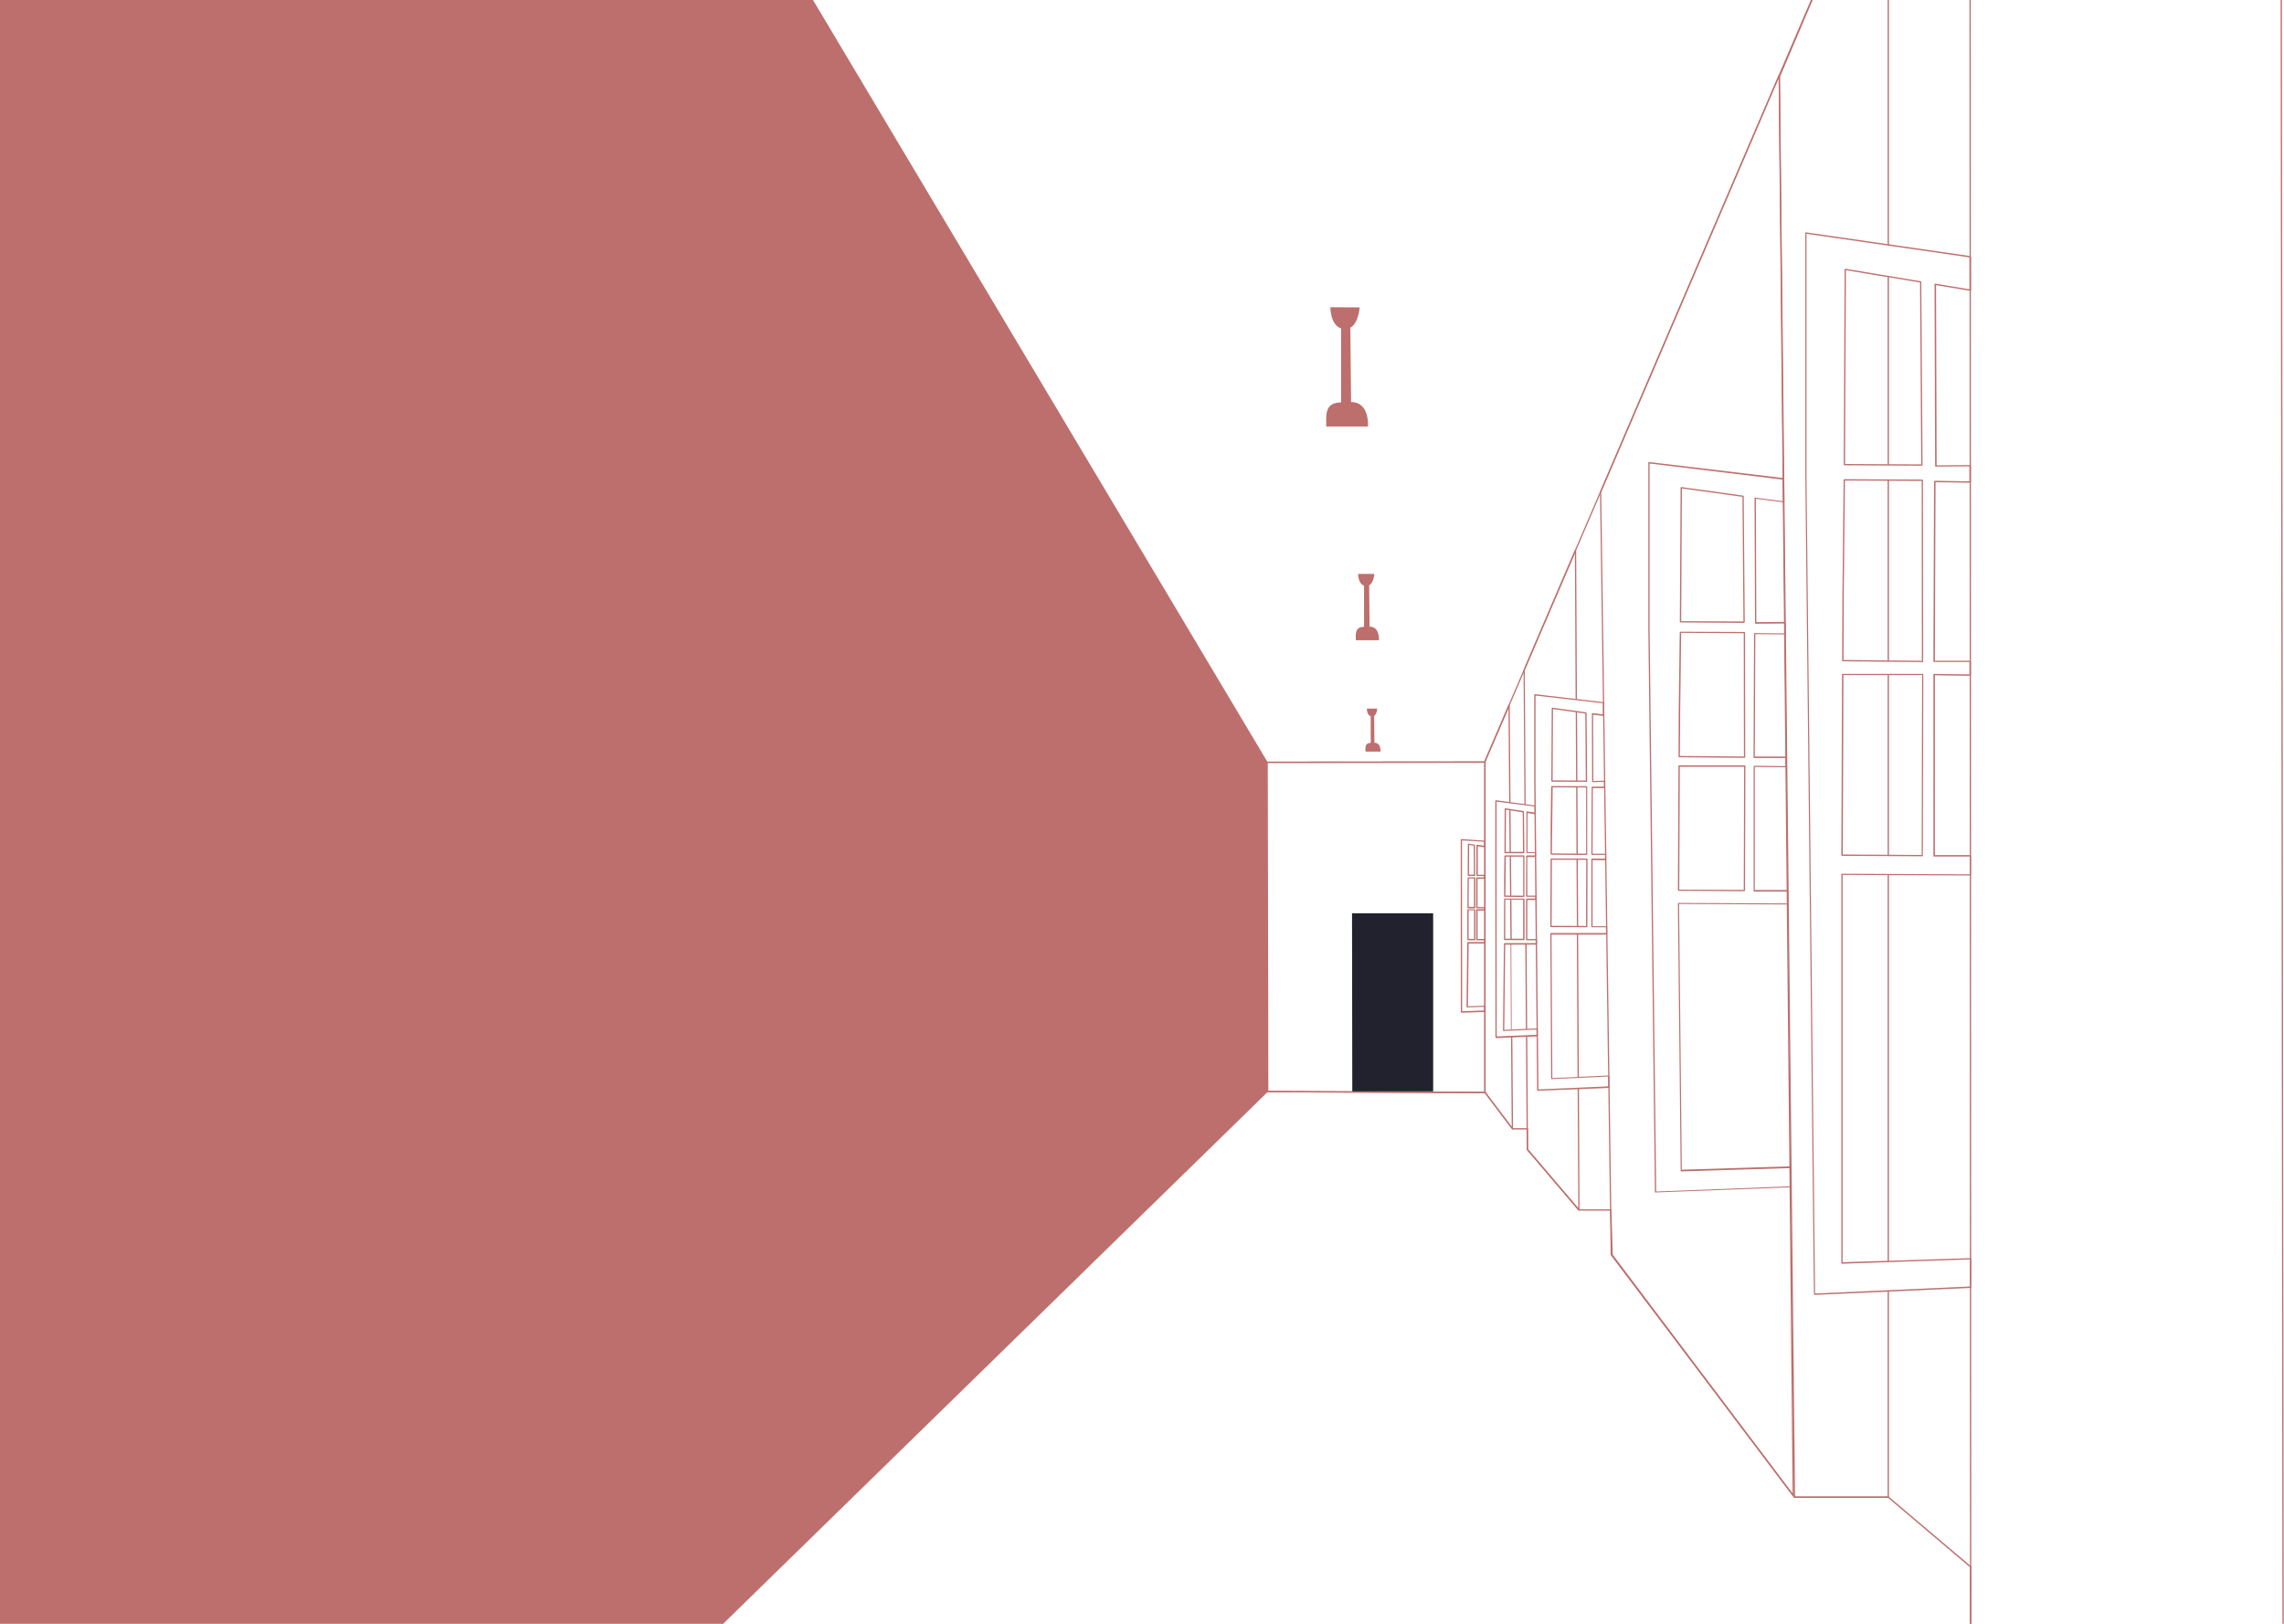 <svg width="1440" height="1024" viewBox="0 0 1440 1024" fill="none" xmlns="http://www.w3.org/2000/svg">
<g clip-path="url(#clip0)">
<path d="M1262.76 1100.35L379.318 1098.71C379.236 1098.71 379.156 1098.68 379.089 1098.63C379.022 1098.59 378.97 1098.52 378.94 1098.44C378.909 1098.37 378.9 1098.29 378.915 1098.21C378.93 1098.13 378.967 1098.06 379.023 1098L798.489 688.08C798.572 688.009 798.676 687.968 798.785 687.965L936.306 688.556C936.366 688.554 936.426 688.567 936.48 688.592C936.534 688.618 936.582 688.656 936.618 688.704L953.794 711.443H962.966C963.07 711.447 963.171 711.489 963.246 711.562C963.322 711.634 963.368 711.732 963.376 711.837V724.702L995.657 762.605H1015.56C1015.67 762.605 1015.77 762.648 1015.85 762.725C1015.93 762.802 1015.97 762.907 1015.97 763.016L1016.78 791.209L1131.62 943.742H1190.59C1190.69 943.74 1190.78 943.775 1190.85 943.841L1242.76 987.823C1242.8 987.861 1242.84 987.909 1242.87 987.963C1242.89 988.017 1242.91 988.075 1242.91 988.135V1077.55L1263.12 1099.68C1263.16 1099.74 1263.18 1099.81 1263.18 1099.89C1263.18 1099.96 1263.16 1100.04 1263.12 1100.1C1263.09 1100.18 1263.04 1100.24 1262.98 1100.28C1262.91 1100.33 1262.84 1100.35 1262.76 1100.35ZM380.321 1097.87L1261.82 1099.51L1242.1 1077.97C1242.04 1077.89 1242 1077.79 1242 1077.69V988.316L1190.36 944.563H1131.34C1131.27 944.562 1131.21 944.547 1131.15 944.518C1131.1 944.49 1131.05 944.449 1131.01 944.399L1015.96 791.603C1015.93 791.528 1015.93 791.448 1015.96 791.373L1015.17 763.443H995.46C995.342 763.442 995.23 763.395 995.147 763.311L962.653 725.129C962.588 725.057 962.552 724.963 962.555 724.866V712.281H953.679C953.615 712.281 953.552 712.266 953.495 712.237C953.438 712.209 953.389 712.167 953.35 712.116L936.175 689.394L799.032 688.803L380.321 1097.87Z" fill="#BD6F6D"/>
<path d="M1439.51 1100.35H1262.76C1262.7 1100.35 1262.65 1100.34 1262.6 1100.32C1262.55 1100.29 1262.5 1100.26 1262.46 1100.22L1242.13 1077.99C1242.07 1077.91 1242.03 1077.81 1242.03 1077.71L1241.71 -9.589C1241.71 -9.698 1241.75 -9.802 1241.82 -9.885C1241.9 -9.956 1242.01 -9.997 1242.12 -10C1273.18 -10 1436.62 -9.359 1438.27 -9.343C1438.37 -9.343 1438.48 -9.3 1438.56 -9.223C1438.63 -9.145 1438.68 -9.041 1438.68 -8.932L1439.93 1099.94C1439.92 1100.05 1439.88 1100.15 1439.81 1100.23C1439.77 1100.27 1439.73 1100.3 1439.67 1100.32C1439.62 1100.34 1439.57 1100.35 1439.51 1100.35ZM1262.94 1099.53H1439.1L1437.85 -8.521C1428.72 -8.521 1273.81 -9.179 1242.53 -9.179L1242.86 1077.55L1262.94 1099.53Z" fill="#BD6F6D"/>
<path d="M-203.901 -9.359L506.978 -8.604L798.768 480.721L799.344 687.834L378.414 1099.17L-204 1099.94C-204 1099.94 -203.03 -9.359 -203.901 -9.359Z" fill="#BD6F6D"/>
<path d="M1130.61 943.529C1130.55 943.528 1130.49 943.513 1130.43 943.484C1130.37 943.456 1130.32 943.415 1130.29 943.365L1015.56 791.538C1015.51 791.467 1015.48 791.381 1015.48 791.292L1008.76 310.264C1008.75 310.21 1008.75 310.154 1008.76 310.1L1121.38 47.34C1121.42 47.254 1121.48 47.183 1121.57 47.139C1121.65 47.094 1121.74 47.078 1121.84 47.094C1121.93 47.118 1122.01 47.171 1122.07 47.245C1122.13 47.319 1122.16 47.41 1122.17 47.505L1122.4 71.344L1130.99 943.119C1130.99 943.205 1130.96 943.289 1130.91 943.359C1130.86 943.429 1130.79 943.483 1130.71 943.513L1130.61 943.529ZM1016.27 791.144L1130.19 941.87L1121.59 71.344L1121.36 49.46L1009.53 310.379L1016.27 791.144Z" fill="#BD6F6D"/>
<path d="M1190.92 425.305H1190.1V539.442H1190.92V425.305Z" fill="#BD6F6D"/>
<path d="M1190.92 174.424H1190.1V293.161H1190.92V174.424Z" fill="#BD6F6D"/>
<path d="M1190.51 944.565H1131.34C1131.23 944.565 1131.12 944.521 1131.05 944.444C1130.97 944.367 1130.93 944.263 1130.93 944.154L1121.41 48.474C1121.4 48.419 1121.4 48.364 1121.41 48.31L1145.75 -8.931C1145.78 -9.005 1145.84 -9.067 1145.9 -9.111C1145.97 -9.155 1146.05 -9.178 1146.13 -9.178H1190.51C1190.62 -9.178 1190.72 -9.134 1190.8 -9.057C1190.88 -8.98 1190.92 -8.876 1190.92 -8.767V154.478H1190.1V-8.356H1146.39L1122.23 48.556L1131.75 943.743H1190.1V814.047H1190.92V944.154C1190.92 944.263 1190.88 944.367 1190.8 944.444C1190.72 944.521 1190.62 944.565 1190.51 944.565Z" fill="#BD6F6D"/>
<path d="M1190.92 302.756H1190.1V416.909H1190.92V302.756Z" fill="#BD6F6D"/>
<path d="M1190.92 551.549H1190.1V795.513H1190.92V551.549Z" fill="#BD6F6D"/>
<path d="M994.764 541.804L993.942 541.809L994.172 584.328L994.994 584.324L994.764 541.804Z" fill="#BD6F6D"/>
<path d="M961.124 507.535L960.566 422.528C960.558 422.473 960.558 422.418 960.566 422.363L992.945 346.787C992.982 346.7 993.048 346.628 993.133 346.584C993.217 346.54 993.314 346.526 993.407 346.546C993.5 346.565 993.583 346.616 993.643 346.69C993.702 346.764 993.734 346.856 993.734 346.951L994.21 441.159H993.389L992.928 348.923L961.322 422.61L961.881 507.535H961.124Z" fill="#BD6F6D"/>
<path d="M994.286 448.805L993.464 448.809L993.678 492.61L994.5 492.606L994.286 448.805Z" fill="#BD6F6D"/>
<path d="M995.476 763.426C995.416 763.426 995.358 763.412 995.304 763.387C995.25 763.361 995.202 763.324 995.164 763.278L962.653 725.112C962.588 725.04 962.552 724.946 962.554 724.849L962.078 653.232H962.9L963.376 724.701L995.065 761.898L994.671 686.322H995.492L995.838 763.015C995.837 763.098 995.811 763.177 995.764 763.245C995.717 763.312 995.651 763.364 995.575 763.393C995.545 763.411 995.511 763.422 995.476 763.426Z" fill="#BD6F6D"/>
<path d="M962.484 595.209L961.662 595.215L962.02 649.119L962.842 649.114L962.484 595.209Z" fill="#BD6F6D"/>
<path d="M994.539 496.156L993.718 496.16L993.933 538.68L994.755 538.675L994.539 496.156Z" fill="#BD6F6D"/>
<path d="M994.976 588.865L994.154 588.869L994.612 679.363L995.434 679.358L994.976 588.865Z" fill="#BD6F6D"/>
<path d="M952.902 566.929L952.08 566.936L952.279 592.302L953.101 592.296L952.902 566.929Z" fill="#BD6F6D"/>
<path d="M952.907 595.302L952.085 595.309L952.51 649.414L953.332 649.408L952.907 595.302Z" fill="#D7A9A7"/>
<path d="M952.359 510.697L951.537 510.703L951.749 537.663L952.571 537.657L952.359 510.697Z" fill="#BD6F6D"/>
<path d="M952.653 539.638L951.831 539.645L952.048 565.011L952.87 565.004L952.653 539.638Z" fill="#BD6F6D"/>
<path d="M953.597 712.264C953.533 712.263 953.471 712.247 953.414 712.219C953.357 712.191 953.307 712.15 953.268 712.1L935.977 689.213C935.926 689.141 935.897 689.055 935.895 688.967V480.063C935.887 480.009 935.887 479.954 935.895 479.899L951.049 444.559C951.088 444.473 951.154 444.402 951.237 444.357C951.321 444.313 951.416 444.297 951.509 444.312C951.601 444.337 951.682 444.39 951.741 444.464C951.8 444.538 951.834 444.629 951.838 444.723L952.331 506.252H951.509L951.066 446.744L936.668 480.146V688.802L953.104 710.588L952.66 653.594H953.482L953.942 711.82C953.941 711.907 953.913 711.99 953.863 712.061C953.814 712.131 953.744 712.185 953.663 712.215L953.597 712.264Z" fill="#BD6F6D"/>
<path d="M936.076 689.378L799.179 688.786C799.07 688.786 798.966 688.743 798.889 688.666C798.812 688.589 798.768 688.485 798.768 688.376L798.357 480.721C798.358 480.665 798.37 480.611 798.393 480.56C798.415 480.509 798.448 480.463 798.489 480.425C798.565 480.354 798.664 480.313 798.768 480.31L936.076 480.195C936.131 480.196 936.186 480.208 936.237 480.231C936.288 480.253 936.334 480.286 936.372 480.327C936.41 480.362 936.44 480.406 936.46 480.454C936.48 480.502 936.489 480.554 936.487 480.606V688.967C936.489 689.019 936.48 689.071 936.46 689.119C936.44 689.168 936.41 689.211 936.372 689.246C936.334 689.287 936.288 689.32 936.237 689.343C936.186 689.365 936.131 689.377 936.076 689.378ZM799.656 687.965L935.731 688.54V481.017L799.311 481.132L799.656 687.965Z" fill="#BD6F6D"/>
<path d="M1143.96 816.543C1143.88 816.517 1143.82 816.472 1143.76 816.412C1143.72 816.374 1143.69 816.328 1143.67 816.277C1143.64 816.226 1143.63 816.172 1143.63 816.116L1138.21 298.68V291.303V146.952C1138.2 146.893 1138.21 146.835 1138.24 146.781C1138.26 146.727 1138.29 146.679 1138.34 146.64C1138.38 146.601 1138.44 146.571 1138.49 146.554C1138.55 146.537 1138.61 146.533 1138.67 146.541L1242.35 161.509C1242.44 161.527 1242.53 161.578 1242.59 161.653C1242.65 161.728 1242.69 161.822 1242.69 161.919V182.982C1242.68 183.101 1242.63 183.213 1242.54 183.294C1242.5 183.335 1242.44 183.365 1242.38 183.382C1242.32 183.399 1242.26 183.402 1242.2 183.393L1220.63 179.811L1221 293.455L1242.2 293.274C1242.25 293.272 1242.31 293.282 1242.36 293.305C1242.41 293.328 1242.46 293.363 1242.49 293.406C1242.57 293.482 1242.61 293.581 1242.61 293.685V304.02C1242.61 304.074 1242.6 304.129 1242.58 304.179C1242.56 304.23 1242.53 304.276 1242.49 304.315C1242.46 304.354 1242.41 304.384 1242.36 304.404C1242.31 304.424 1242.25 304.433 1242.2 304.43L1220.31 304.069L1219.89 416.694H1242.2C1242.31 416.694 1242.41 416.737 1242.49 416.815C1242.57 416.892 1242.61 416.996 1242.61 417.105V425.78C1242.61 425.834 1242.6 425.889 1242.58 425.94C1242.56 425.991 1242.53 426.037 1242.49 426.075C1242.46 426.114 1242.41 426.144 1242.36 426.164C1242.31 426.184 1242.25 426.193 1242.2 426.191L1219.89 425.845V539.21H1242.26C1242.37 539.21 1242.48 539.253 1242.55 539.331C1242.63 539.408 1242.68 539.512 1242.68 539.621V551.68C1242.67 551.736 1242.66 551.791 1242.64 551.842C1242.62 551.893 1242.58 551.938 1242.54 551.976C1242.47 552.047 1242.37 552.088 1242.26 552.091L1161.73 551.73V795.99L1242.38 793.41C1242.44 793.405 1242.49 793.413 1242.55 793.433C1242.6 793.453 1242.65 793.484 1242.69 793.525C1242.77 793.606 1242.81 793.711 1242.81 793.821V811.762C1242.8 811.867 1242.76 811.967 1242.69 812.043C1242.62 812.118 1242.52 812.165 1242.41 812.173L1143.93 816.609L1143.96 816.543ZM1138.93 147.428V291.319V298.696L1144.35 815.705L1242.02 811.302V794.182L1161.35 796.926C1161.29 796.928 1161.24 796.919 1161.19 796.9C1161.14 796.88 1161.09 796.85 1161.05 796.811C1161.01 796.773 1160.98 796.727 1160.96 796.677C1160.93 796.626 1160.92 796.571 1160.92 796.515V551.417C1160.92 551.308 1160.96 551.202 1161.04 551.122C1161.12 551.051 1161.22 551.01 1161.33 551.007L1241.87 551.368V540.13H1219.37C1219.26 540.13 1219.16 540.087 1219.08 540.01C1219 539.933 1218.96 539.828 1218.96 539.72V425.385C1218.96 425.276 1219 425.171 1219.07 425.09C1219.16 425.022 1219.26 424.982 1219.37 424.975L1241.67 425.303V417.466H1219.37C1219.31 417.469 1219.26 417.46 1219.21 417.44C1219.16 417.42 1219.11 417.39 1219.07 417.351C1219 417.269 1218.96 417.164 1218.96 417.056L1219.37 303.609C1219.37 303.553 1219.38 303.498 1219.4 303.447C1219.43 303.397 1219.46 303.351 1219.5 303.313C1219.54 303.275 1219.58 303.245 1219.63 303.225C1219.68 303.205 1219.73 303.196 1219.78 303.198L1241.66 303.559V294.063L1220.47 294.244C1220.41 294.244 1220.36 294.233 1220.31 294.21C1220.26 294.187 1220.21 294.154 1220.17 294.112C1220.13 294.078 1220.1 294.035 1220.08 293.987C1220.06 293.939 1220.04 293.886 1220.04 293.833L1219.68 179.269C1219.68 179.209 1219.7 179.151 1219.72 179.097C1219.75 179.043 1219.78 178.995 1219.83 178.957C1219.87 178.918 1219.93 178.889 1219.98 178.872C1220.04 178.855 1220.1 178.85 1220.16 178.858L1222.23 179.203L1241.74 182.489V162.297L1138.93 147.428ZM1211.91 539.966L1161.33 539.687C1161.22 539.687 1161.12 539.643 1161.04 539.566C1160.97 539.489 1160.92 539.385 1160.92 539.276L1161.35 425.385C1161.35 425.277 1161.39 425.172 1161.47 425.095C1161.55 425.018 1161.65 424.975 1161.76 424.975H1212.19C1212.24 424.974 1212.29 424.983 1212.34 425.003C1212.39 425.023 1212.43 425.052 1212.47 425.09C1212.51 425.128 1212.54 425.173 1212.56 425.224C1212.58 425.275 1212.6 425.33 1212.6 425.385L1212.32 539.654C1212.32 539.709 1212.3 539.764 1212.28 539.815C1212.26 539.866 1212.23 539.912 1212.19 539.95C1212.1 539.986 1212 539.992 1211.91 539.966ZM1161.84 538.865L1211.58 539.145L1211.84 425.698H1162.24L1161.84 538.865ZM1212.12 417.532L1161.84 417.023C1161.73 417.015 1161.63 416.967 1161.56 416.888C1161.48 416.809 1161.44 416.705 1161.43 416.596L1161.58 376.54L1162.37 302.607C1162.37 302.498 1162.41 302.393 1162.49 302.316C1162.57 302.239 1162.67 302.196 1162.78 302.196L1211.97 302.426C1212.08 302.426 1212.19 302.469 1212.26 302.546C1212.34 302.623 1212.38 302.728 1212.38 302.837L1212.51 417.105C1212.51 417.214 1212.47 417.318 1212.4 417.401C1212.36 417.452 1212.3 417.49 1212.24 417.513C1212.17 417.536 1212.1 417.543 1212.04 417.532H1212.12ZM1162.29 416.201L1211.71 416.711L1211.58 303.264L1163.19 303.034L1162.42 376.556V384.771L1162.29 416.201ZM1211.71 293.685L1162.83 293.422C1162.72 293.422 1162.62 293.379 1162.54 293.302C1162.46 293.225 1162.42 293.121 1162.42 293.012V291.188L1162.99 169.904C1163 169.785 1163.05 169.673 1163.14 169.592C1163.19 169.551 1163.24 169.522 1163.3 169.505C1163.36 169.488 1163.42 169.484 1163.49 169.493L1211 177.396C1211.1 177.412 1211.18 177.46 1211.24 177.532C1211.3 177.605 1211.33 177.696 1211.33 177.79L1212.12 293.274C1212.12 293.33 1212.11 293.385 1212.09 293.436C1212.06 293.487 1212.03 293.532 1211.99 293.57C1211.94 293.616 1211.88 293.65 1211.82 293.67C1211.76 293.69 1211.69 293.695 1211.63 293.685H1211.71ZM1163.24 292.601L1211.3 292.864L1210.53 178.135L1163.81 170.397L1163.24 292.601Z" fill="#BD6F6D"/>
<path d="M1043.8 752.171C1043.7 752.171 1043.6 752.136 1043.52 752.073C1043.44 751.994 1043.39 751.888 1043.39 751.777L1039.23 396.042V390.981V291.779C1039.23 291.719 1039.24 291.66 1039.27 291.606C1039.29 291.553 1039.33 291.505 1039.38 291.467C1039.42 291.427 1039.47 291.397 1039.52 291.38C1039.58 291.363 1039.63 291.359 1039.69 291.368L1124.52 301.489C1124.61 301.501 1124.7 301.547 1124.77 301.619C1124.84 301.691 1124.87 301.785 1124.88 301.883L1125.01 316.358C1125.01 316.417 1124.99 316.476 1124.97 316.53C1124.94 316.584 1124.91 316.632 1124.86 316.67C1124.82 316.71 1124.77 316.739 1124.72 316.756C1124.66 316.774 1124.6 316.778 1124.55 316.768L1108.24 314.665L1107.03 314.501L1107.32 392.328L1125.4 392.181C1125.51 392.181 1125.62 392.224 1125.69 392.301C1125.77 392.378 1125.81 392.482 1125.81 392.591V399.673C1125.81 399.728 1125.8 399.783 1125.78 399.834C1125.76 399.885 1125.72 399.93 1125.68 399.968C1125.64 400.007 1125.6 400.037 1125.55 400.057C1125.5 400.077 1125.44 400.086 1125.39 400.083L1106.7 399.886L1106.35 477.106H1126.08C1126.18 477.105 1126.29 477.146 1126.36 477.22C1126.44 477.294 1126.48 477.394 1126.49 477.5V483.464C1126.49 483.519 1126.48 483.574 1126.45 483.625C1126.43 483.676 1126.4 483.722 1126.36 483.76C1126.28 483.834 1126.17 483.876 1126.06 483.875L1106.34 483.645V561.258H1127C1127.1 561.263 1127.2 561.308 1127.28 561.384C1127.35 561.461 1127.39 561.563 1127.39 561.669V569.966C1127.39 570.075 1127.35 570.179 1127.28 570.262C1127.19 570.331 1127.09 570.371 1126.98 570.377L1058.61 570.048L1060.33 737.631L1128.87 735.528C1128.93 735.52 1128.98 735.527 1129.03 735.547C1129.09 735.567 1129.13 735.6 1129.17 735.643C1129.21 735.681 1129.24 735.726 1129.26 735.777C1129.29 735.828 1129.3 735.883 1129.3 735.939L1129.41 748.294C1129.41 748.399 1129.37 748.499 1129.3 748.574C1129.22 748.65 1129.12 748.696 1129.02 748.704L1043.68 751.99L1043.8 752.171ZM1040.03 292.305V391.047V396.107L1044.19 751.399L1128.69 748.113L1128.59 736.612L1060.05 738.715C1060 738.719 1059.94 738.71 1059.89 738.69C1059.84 738.67 1059.8 738.64 1059.76 738.6C1059.72 738.564 1059.68 738.518 1059.66 738.467C1059.64 738.416 1059.62 738.36 1059.63 738.304L1057.88 569.835C1057.88 569.779 1057.89 569.723 1057.92 569.672C1057.94 569.621 1057.97 569.575 1058.02 569.539C1058.05 569.499 1058.09 569.466 1058.14 569.443C1058.19 569.421 1058.24 569.408 1058.29 569.407L1126.69 569.736V562.261H1106.03C1105.92 562.261 1105.81 562.217 1105.73 562.14C1105.66 562.063 1105.61 561.959 1105.61 561.85V483.316C1105.63 483.211 1105.67 483.112 1105.75 483.038C1105.82 482.963 1105.92 482.916 1106.03 482.905L1125.75 483.152V478.026H1105.96C1105.85 478.015 1105.76 477.968 1105.68 477.893C1105.61 477.818 1105.56 477.72 1105.55 477.615L1105.89 399.64C1105.89 399.584 1105.91 399.529 1105.93 399.478C1105.95 399.427 1105.98 399.382 1106.03 399.344C1106.1 399.273 1106.2 399.232 1106.3 399.229L1124.99 399.443V393.183L1106.91 393.331C1106.86 393.334 1106.8 393.326 1106.75 393.306C1106.7 393.286 1106.66 393.255 1106.62 393.216C1106.58 393.177 1106.55 393.131 1106.53 393.08C1106.51 393.029 1106.5 392.975 1106.5 392.92L1106.19 314.205C1106.2 314.086 1106.25 313.974 1106.34 313.893C1106.38 313.854 1106.43 313.825 1106.49 313.808C1106.55 313.791 1106.61 313.786 1106.67 313.795L1108.31 314.025L1124.12 316.078L1124.01 302.442L1040.03 292.305ZM1099.83 562.031L1058.29 561.751C1058.18 561.747 1058.08 561.7 1058 561.62C1057.93 561.541 1057.88 561.435 1057.88 561.324L1058.23 483.037C1058.23 482.928 1058.27 482.823 1058.35 482.746C1058.43 482.669 1058.53 482.626 1058.64 482.626H1100.01C1100.12 482.625 1100.23 482.666 1100.31 482.741C1100.38 482.823 1100.42 482.928 1100.42 483.037L1100.19 561.554C1100.19 561.609 1100.18 561.663 1100.16 561.714C1100.14 561.765 1100.11 561.811 1100.08 561.85C1100.04 561.888 1099.99 561.918 1099.94 561.938C1099.89 561.958 1099.83 561.967 1099.78 561.965L1099.83 562.031ZM1058.74 561.028L1099.39 561.209L1099.62 483.513H1059.07L1058.74 561.028ZM1099.91 477.911L1058.67 477.549C1058.57 477.545 1058.47 477.5 1058.39 477.423C1058.32 477.347 1058.28 477.245 1058.28 477.138L1058.38 449.602L1059.03 398.802C1059.03 398.693 1059.08 398.588 1059.15 398.511C1059.23 398.434 1059.34 398.391 1059.45 398.391L1099.8 398.555C1099.9 398.555 1100.01 398.599 1100.09 398.676C1100.16 398.753 1100.21 398.857 1100.21 398.966L1100.32 477.5C1100.32 477.553 1100.31 477.605 1100.29 477.654C1100.26 477.702 1100.23 477.745 1100.19 477.779C1100.12 477.832 1100.03 477.855 1099.94 477.845L1099.91 477.911ZM1059.1 476.728L1099.5 477.073L1099.39 399.311L1059.94 399.097L1059.3 449.504V455.188L1059.1 476.728ZM1099.57 392.789L1059.51 392.526C1059.4 392.526 1059.3 392.482 1059.22 392.405C1059.14 392.328 1059.1 392.224 1059.1 392.115V390.883L1059.58 307.535C1059.58 307.418 1059.62 307.305 1059.71 307.223C1059.8 307.157 1059.92 307.128 1060.04 307.141L1099.02 312.562C1099.12 312.574 1099.21 312.621 1099.27 312.694C1099.33 312.767 1099.37 312.86 1099.37 312.957L1100.01 392.312C1100.01 392.367 1100 392.421 1099.98 392.472C1099.96 392.523 1099.93 392.569 1099.89 392.608C1099.86 392.646 1099.81 392.676 1099.76 392.696C1099.71 392.716 1099.65 392.725 1099.6 392.723L1099.57 392.789ZM1059.94 391.721L1099.2 391.901L1098.58 313.318L1060.41 308.011L1059.94 391.721Z" fill="#BD6F6D"/>
<path d="M969.54 687.867C969.436 687.861 969.338 687.821 969.26 687.752C969.22 687.714 969.187 687.668 969.164 687.618C969.142 687.567 969.13 687.512 969.129 687.456L967.288 494.687V491.943V438.185C967.289 438.068 967.336 437.956 967.42 437.873C967.463 437.833 967.516 437.803 967.573 437.786C967.63 437.769 967.69 437.765 967.748 437.774L1011.04 442.818C1011.14 442.83 1011.23 442.879 1011.3 442.955C1011.37 443.031 1011.4 443.128 1011.4 443.229V451.083C1011.4 451.143 1011.39 451.202 1011.37 451.256C1011.34 451.311 1011.3 451.358 1011.25 451.395C1011.22 451.437 1011.17 451.468 1011.11 451.486C1011.06 451.503 1011 451.506 1010.94 451.493L1004.86 450.77H1004.42L1004.57 492.535L1011.62 492.321C1011.67 492.318 1011.73 492.327 1011.78 492.347C1011.84 492.367 1011.89 492.397 1011.93 492.436C1012 492.519 1012.04 492.623 1012.04 492.732V496.56C1012.04 496.669 1012 496.773 1011.92 496.85C1011.85 496.927 1011.74 496.971 1011.63 496.971H1004.25L1004.06 538.373H1012.27C1012.38 538.373 1012.49 538.417 1012.56 538.494C1012.64 538.571 1012.68 538.675 1012.68 538.784V542.07C1012.68 542.126 1012.67 542.181 1012.65 542.231C1012.63 542.282 1012.59 542.328 1012.55 542.366C1012.48 542.437 1012.38 542.478 1012.27 542.481L1004.06 542.366V584.097H1012.87C1012.92 584.096 1012.97 584.105 1013.02 584.125C1013.08 584.145 1013.12 584.174 1013.16 584.212C1013.23 584.295 1013.27 584.399 1013.28 584.508V588.993C1013.27 589.102 1013.23 589.206 1013.16 589.289C1013.12 589.328 1013.08 589.358 1013.03 589.377C1012.97 589.397 1012.92 589.406 1012.87 589.404H978.185L978.711 679.866L1014.15 678.223C1014.2 678.217 1014.26 678.224 1014.32 678.244C1014.37 678.264 1014.42 678.296 1014.46 678.338C1014.54 678.416 1014.59 678.522 1014.59 678.633L1014.77 685.649C1014.77 685.755 1014.73 685.857 1014.66 685.934C1014.58 686.01 1014.48 686.055 1014.38 686.06L969.54 687.867ZM968.11 438.645V491.943V494.687L969.951 687.029L1014 685.074L1013.84 678.863L978.382 680.506C978.328 680.512 978.272 680.505 978.221 680.485C978.169 680.465 978.123 680.433 978.087 680.391C978.044 680.355 978.01 680.309 977.988 680.258C977.965 680.207 977.954 680.152 977.955 680.096L977.429 588.796C977.427 588.741 977.436 588.687 977.456 588.636C977.476 588.585 977.506 588.539 977.544 588.5C977.583 588.462 977.629 588.432 977.68 588.412C977.731 588.392 977.785 588.383 977.84 588.385H1012.52V584.754H1003.73C1003.67 584.764 1003.61 584.756 1003.56 584.733C1003.51 584.709 1003.46 584.671 1003.43 584.623C1003.39 584.588 1003.36 584.545 1003.34 584.497C1003.31 584.449 1003.3 584.397 1003.3 584.344V541.791C1003.3 541.735 1003.31 541.68 1003.34 541.629C1003.36 541.579 1003.39 541.533 1003.43 541.495C1003.47 541.457 1003.51 541.427 1003.56 541.407C1003.61 541.387 1003.66 541.378 1003.71 541.38L1011.93 541.495V539.096H1003.71C1003.66 539.098 1003.61 539.089 1003.56 539.069C1003.51 539.049 1003.47 539.019 1003.43 538.981C1003.39 538.943 1003.36 538.898 1003.34 538.847C1003.31 538.796 1003.3 538.741 1003.3 538.686L1003.5 496.445C1003.5 496.339 1003.54 496.237 1003.61 496.16C1003.68 496.083 1003.79 496.038 1003.89 496.034H1011.27V493.044L1004.22 493.257C1004.11 493.252 1004.01 493.211 1003.92 493.142C1003.88 493.105 1003.85 493.059 1003.83 493.008C1003.81 492.957 1003.79 492.902 1003.79 492.847L1003.64 450.13C1003.64 450.071 1003.65 450.013 1003.68 449.959C1003.7 449.905 1003.73 449.856 1003.78 449.817C1003.82 449.778 1003.87 449.749 1003.93 449.732C1003.99 449.715 1004.05 449.711 1004.11 449.719L1005.03 449.834L1010.61 450.507V443.476L968.11 438.645ZM1000.36 584.754L977.84 584.656C977.731 584.656 977.627 584.612 977.55 584.535C977.472 584.458 977.429 584.354 977.429 584.245L977.61 541.807C977.614 541.699 977.659 541.597 977.735 541.521C977.811 541.445 977.913 541.4 978.021 541.396H1000.49C1000.59 541.399 1000.69 541.44 1000.77 541.511C1000.81 541.549 1000.84 541.595 1000.86 541.646C1000.89 541.697 1000.9 541.752 1000.9 541.807L1000.77 584.36C1000.77 584.415 1000.76 584.469 1000.74 584.52C1000.72 584.571 1000.69 584.617 1000.65 584.656C1000.61 584.694 1000.57 584.724 1000.52 584.744C1000.47 584.764 1000.41 584.773 1000.36 584.771V584.754ZM978.251 583.834L999.947 583.933L1000.08 542.201H978.432L978.251 583.834ZM1000.42 539.162L978.037 538.965C977.928 538.965 977.824 538.922 977.747 538.844C977.67 538.767 977.626 538.663 977.626 538.554V523.636L977.972 496.1C977.976 495.994 978.021 495.893 978.098 495.82C978.174 495.746 978.276 495.705 978.382 495.705L1000.29 495.788C1000.4 495.788 1000.51 495.831 1000.58 495.908C1000.66 495.985 1000.7 496.089 1000.7 496.198V538.751C1000.7 538.807 1000.69 538.862 1000.67 538.913C1000.64 538.963 1000.61 539.009 1000.57 539.047C1000.54 539.11 1000.49 539.162 1000.42 539.195V539.162ZM978.448 538.16L1000.01 538.34V496.609L978.925 496.527L978.563 526.725L978.448 538.16ZM1000.24 493.044L978.481 492.945C978.376 492.935 978.277 492.888 978.203 492.813C978.128 492.738 978.081 492.64 978.07 492.535V491.845L978.317 446.696C978.319 446.637 978.333 446.579 978.358 446.525C978.384 446.472 978.42 446.424 978.465 446.386C978.51 446.347 978.562 446.318 978.619 446.301C978.675 446.284 978.735 446.278 978.793 446.285L999.947 449.226C1000.04 449.241 1000.13 449.288 1000.2 449.36C1000.26 449.431 1000.3 449.523 1000.31 449.62L1000.65 492.633C1000.65 492.689 1000.64 492.744 1000.62 492.794C1000.6 492.845 1000.56 492.891 1000.52 492.929C1000.45 493.012 1000.35 493.065 1000.24 493.077V493.044ZM978.876 492.124L999.815 492.222L999.486 449.982L979.139 447.156L978.876 492.124Z" fill="#BD6F6D"/>
<path d="M943.242 654.448C943.134 654.444 943.032 654.399 942.956 654.323C942.879 654.247 942.835 654.145 942.831 654.037L942.732 538.832V537.189V505.069C942.739 504.95 942.792 504.838 942.88 504.757C942.977 504.69 943.092 504.656 943.209 504.658L967.863 507.944C967.959 507.956 968.047 508.003 968.111 508.076C968.174 508.149 968.209 508.242 968.208 508.339V513.037C968.208 513.097 968.194 513.156 968.169 513.21C968.143 513.264 968.106 513.311 968.06 513.35C968.016 513.39 967.964 513.419 967.907 513.437C967.85 513.454 967.79 513.458 967.732 513.448L963.064 512.725V537.37H967.995C968.104 537.37 968.208 537.413 968.285 537.49C968.362 537.567 968.405 537.672 968.405 537.781V540.081C968.4 540.192 968.353 540.298 968.274 540.376C968.188 540.441 968.085 540.481 967.978 540.491H962.916L962.965 564.791H968.373C968.479 564.791 968.581 564.832 968.657 564.905C968.734 564.979 968.779 565.079 968.783 565.185V567.124C968.786 567.178 968.777 567.233 968.757 567.284C968.737 567.335 968.707 567.381 968.668 567.42C968.63 567.458 968.583 567.488 968.533 567.508C968.482 567.528 968.427 567.537 968.373 567.535H962.949V592.179H968.619C968.728 592.179 968.833 592.222 968.91 592.299C968.987 592.377 969.03 592.481 969.03 592.59V595.268C969.031 595.324 969.02 595.379 968.998 595.431C968.975 595.482 968.941 595.527 968.899 595.564C968.864 595.604 968.821 595.637 968.773 595.659C968.725 595.682 968.672 595.694 968.619 595.695H948.994L948.403 649.42L969.112 648.549C969.167 648.543 969.223 648.551 969.274 648.571C969.326 648.591 969.372 648.623 969.408 648.664C969.451 648.701 969.484 648.746 969.507 648.797C969.53 648.849 969.541 648.904 969.54 648.96V653.15C969.54 653.256 969.499 653.358 969.425 653.434C969.352 653.511 969.251 653.556 969.145 653.56L943.225 654.645L943.242 654.448ZM943.538 505.546V537.205V538.848L943.636 653.61L968.734 652.558V649.272L948.025 650.143C947.912 650.132 947.805 650.093 947.712 650.028C947.673 649.986 947.643 649.937 947.623 649.884C947.603 649.83 947.595 649.773 947.597 649.716L948.189 595.153C948.197 595.048 948.243 594.95 948.319 594.877C948.395 594.805 948.495 594.762 948.6 594.759H968.208V592.968H962.538C962.429 592.968 962.324 592.925 962.247 592.848C962.17 592.77 962.127 592.666 962.127 592.557V567.042C962.133 566.933 962.173 566.83 962.242 566.746C962.324 566.675 962.429 566.634 962.538 566.631H967.962V565.53H962.554C962.499 565.529 962.444 565.517 962.393 565.495C962.342 565.472 962.296 565.44 962.258 565.399C962.185 565.318 962.144 565.212 962.143 565.103L962.242 539.867C962.243 539.811 962.255 539.757 962.277 539.706C962.3 539.655 962.333 539.609 962.373 539.571C962.408 539.532 962.451 539.502 962.5 539.482C962.548 539.462 962.601 539.453 962.653 539.456H967.715V537.994H962.784C962.677 537.99 962.574 537.945 962.498 537.869C962.422 537.793 962.377 537.691 962.373 537.583V512.101C962.371 512.042 962.381 511.984 962.404 511.93C962.427 511.876 962.461 511.828 962.505 511.789C962.552 511.748 962.607 511.719 962.667 511.702C962.726 511.685 962.789 511.681 962.85 511.69L963.343 511.772L967.518 512.413V508.552L943.538 505.546ZM960.713 592.853H948.6C948.491 592.853 948.386 592.81 948.309 592.732C948.232 592.655 948.189 592.551 948.189 592.442L948.288 567.091C948.288 566.982 948.331 566.878 948.408 566.801C948.485 566.724 948.59 566.68 948.699 566.68H960.779C960.883 566.683 960.983 566.724 961.059 566.795C961.099 566.833 961.132 566.879 961.155 566.93C961.177 566.981 961.189 567.035 961.19 567.091V592.524C961.189 592.58 961.177 592.635 961.155 592.686C961.132 592.736 961.099 592.782 961.059 592.82C960.962 592.87 960.851 592.882 960.746 592.853H960.713ZM949.011 591.966H960.302V567.321H949.044L949.011 591.966ZM960.746 565.678L948.699 565.547C948.59 565.547 948.485 565.503 948.408 565.426C948.331 565.349 948.288 565.245 948.288 565.136V556.231L948.485 539.801C948.489 539.695 948.534 539.595 948.611 539.522C948.687 539.448 948.79 539.407 948.896 539.407H960.68C960.789 539.407 960.894 539.45 960.971 539.527C961.048 539.604 961.091 539.709 961.091 539.818V565.251C961.081 565.356 961.034 565.454 960.959 565.529C960.884 565.604 960.786 565.651 960.68 565.662L960.746 565.678ZM949.126 564.742L960.335 564.84V540.196H949.372L949.175 558.071L949.126 564.742ZM960.631 538.109H948.929C948.82 538.109 948.715 538.066 948.638 537.989C948.561 537.912 948.518 537.807 948.518 537.698V537.107L948.649 510.129C948.647 510.069 948.66 510.01 948.685 509.955C948.711 509.901 948.749 509.854 948.797 509.817C948.841 509.777 948.893 509.747 948.95 509.73C949.007 509.713 949.067 509.709 949.126 509.719L960.5 511.477C960.594 511.492 960.68 511.54 960.743 511.612C960.806 511.684 960.842 511.775 960.845 511.871L961.042 537.583C961.037 537.695 960.99 537.801 960.911 537.879C960.855 537.958 960.774 538.016 960.68 538.043L960.631 538.109ZM949.34 537.222H960.204L960.039 512.282L949.471 510.639L949.34 537.222Z" fill="#BD6F6D"/>
<path d="M921.431 638.528C921.376 638.53 921.322 638.521 921.271 638.501C921.22 638.482 921.174 638.451 921.135 638.413C921.096 638.375 921.065 638.329 921.045 638.278C921.025 638.226 921.017 638.172 921.02 638.117L920.938 552.863V529.55C920.939 529.494 920.951 529.439 920.973 529.388C920.996 529.338 921.029 529.292 921.07 529.254C921.108 529.215 921.154 529.185 921.205 529.166C921.256 529.146 921.311 529.137 921.365 529.139L936.158 530.141C936.261 530.15 936.358 530.196 936.428 530.273C936.498 530.349 936.536 530.449 936.536 530.552V533.937C936.535 534.054 936.488 534.166 936.405 534.249C936.36 534.288 936.308 534.317 936.251 534.334C936.194 534.351 936.135 534.355 936.076 534.347L931.704 533.69V551.664H936.059C936.115 551.653 936.172 551.658 936.224 551.679C936.276 551.699 936.322 551.734 936.355 551.779C936.394 551.818 936.424 551.864 936.444 551.915C936.464 551.966 936.473 552.02 936.47 552.075V553.8C936.472 553.852 936.463 553.904 936.443 553.952C936.423 554 936.393 554.044 936.355 554.079C936.317 554.12 936.272 554.153 936.221 554.175C936.17 554.198 936.115 554.21 936.059 554.211H931.572V572.053H936.142C936.251 572.053 936.355 572.097 936.432 572.174C936.509 572.251 936.552 572.355 936.552 572.464V573.811C936.552 573.92 936.509 574.025 936.432 574.102C936.355 574.179 936.251 574.222 936.142 574.222H931.572V592.147H936.142C936.251 592.147 936.355 592.19 936.432 592.267C936.509 592.344 936.552 592.449 936.552 592.558V594.611C936.555 594.666 936.546 594.72 936.526 594.771C936.506 594.822 936.476 594.868 936.437 594.907C936.399 594.946 936.352 594.976 936.302 594.995C936.251 595.015 936.196 595.024 936.142 595.022H925.951L925.507 634.568L936.125 634.207C936.237 634.218 936.345 634.257 936.437 634.322C936.476 634.36 936.506 634.407 936.526 634.458C936.546 634.508 936.555 634.563 936.552 634.618V637.756C936.553 637.862 936.512 637.964 936.438 638.04C936.364 638.117 936.264 638.162 936.158 638.166L921.513 638.643L921.431 638.528ZM921.76 529.993V552.863L921.842 637.706L935.665 637.23V634.93L925.031 635.275C924.976 635.277 924.922 635.268 924.871 635.248C924.82 635.228 924.773 635.198 924.735 635.16C924.696 635.121 924.666 635.075 924.646 635.024C924.626 634.973 924.617 634.919 924.62 634.864L925.064 594.48C925.072 594.375 925.118 594.277 925.194 594.204C925.269 594.132 925.369 594.089 925.474 594.086H935.665V592.968H931.096C930.987 592.968 930.882 592.925 930.805 592.848C930.728 592.771 930.685 592.667 930.685 592.558V573.746C930.685 573.637 930.728 573.532 930.805 573.455C930.882 573.378 930.987 573.335 931.096 573.335H935.665V572.809H931.096C931.044 572.811 930.992 572.802 930.943 572.782C930.895 572.762 930.852 572.732 930.816 572.694C930.775 572.656 930.743 572.611 930.72 572.56C930.698 572.509 930.685 572.454 930.685 572.398V553.718C930.685 553.662 930.698 553.607 930.72 553.556C930.743 553.506 930.775 553.46 930.816 553.422C930.898 553.36 930.994 553.321 931.096 553.307H935.583V552.42H931.227C931.172 552.429 931.116 552.423 931.064 552.403C931.011 552.383 930.966 552.349 930.931 552.305C930.893 552.266 930.863 552.22 930.843 552.169C930.823 552.118 930.814 552.064 930.816 552.009V533.148C930.817 533.031 930.864 532.918 930.948 532.836C930.992 532.797 931.045 532.767 931.101 532.75C931.158 532.733 931.218 532.729 931.276 532.737H931.654L935.649 533.329V530.798L921.76 529.993ZM929.748 592.968H925.507C925.398 592.968 925.294 592.925 925.217 592.848C925.14 592.771 925.096 592.667 925.096 592.558V573.795C925.1 573.687 925.145 573.585 925.221 573.509C925.297 573.433 925.4 573.388 925.507 573.384H929.748C929.852 573.387 929.951 573.428 930.027 573.499C930.107 573.578 930.154 573.683 930.159 573.795V592.623C930.158 592.676 930.145 592.729 930.123 592.777C930.1 592.825 930.068 592.868 930.027 592.903C929.945 592.957 929.846 592.981 929.748 592.968ZM925.902 592.098H929.337V574.025H925.935L925.902 592.098ZM929.764 572.793H925.557C925.45 572.788 925.35 572.743 925.277 572.667C925.203 572.59 925.162 572.488 925.162 572.382V565.81L925.31 553.619C925.314 553.513 925.36 553.413 925.436 553.339C925.513 553.266 925.615 553.225 925.721 553.225H929.731C929.84 553.225 929.945 553.268 930.022 553.345C930.099 553.422 930.142 553.527 930.142 553.636V572.448C930.142 572.557 930.101 572.662 930.027 572.743C929.946 572.784 929.853 572.796 929.764 572.776V572.793ZM925.984 571.905H929.271V553.964H926.083L925.935 567.108L925.984 571.905ZM929.682 552.403H925.737C925.628 552.403 925.524 552.36 925.447 552.283C925.37 552.206 925.326 552.102 925.326 551.993V551.697L925.442 532.458C925.442 532.398 925.456 532.339 925.481 532.285C925.507 532.232 925.544 532.184 925.589 532.146C925.633 532.106 925.686 532.076 925.743 532.059C925.8 532.042 925.86 532.038 925.918 532.047L929.616 532.622C929.712 532.634 929.8 532.681 929.864 532.754C929.928 532.826 929.962 532.92 929.962 533.016L930.093 552.042C930.094 552.152 930.053 552.258 929.978 552.338C929.887 552.386 929.783 552.403 929.682 552.387V552.403ZM926.148 551.533H929.271L929.14 533.279L926.263 532.836L926.148 551.533Z" fill="#BD6F6D"/>
<path d="M798.768 481.132C798.697 481.131 798.626 481.112 798.563 481.078C798.5 481.044 798.447 480.995 798.407 480.935L506.616 -8.357C506.584 -8.421 506.568 -8.491 506.568 -8.562C506.568 -8.634 506.584 -8.704 506.616 -8.768C506.653 -8.832 506.705 -8.885 506.769 -8.922C506.832 -8.959 506.904 -8.98 506.978 -8.981L1146 -9.441C1146.07 -9.441 1146.13 -9.424 1146.19 -9.393C1146.25 -9.361 1146.3 -9.316 1146.34 -9.261C1146.37 -9.199 1146.39 -9.132 1146.39 -9.064C1146.39 -8.996 1146.37 -8.928 1146.34 -8.866L936.421 480.738C936.389 480.811 936.336 480.874 936.269 480.918C936.202 480.961 936.123 480.985 936.043 480.984L798.768 481.132ZM507.684 -8.193L798.998 480.311L935.796 480.196L935.928 479.9L1145.41 -8.62L507.684 -8.193Z" fill="#BD6F6D"/>
<path d="M852.416 575.932H903.566V688.261H852.581L852.416 575.932Z" fill="#22222E"/>
<path d="M838.757 193.729L857.182 193.844C857.182 193.844 856.541 207.48 848.077 207.48C839.612 207.48 838.757 196.357 838.757 193.729Z" fill="#BD6F6D"/>
<path d="M845.513 204.803V253.78C834.78 253.78 836.16 262.405 836.16 268.944H862.458C862.458 268.944 863.773 253.55 851.824 253.55L851.331 204.803H845.513Z" fill="#BD6F6D"/>
<path d="M856.245 361.92H866.485C866.485 361.92 866.123 369.51 861.423 369.51C856.722 369.51 856.245 363.366 856.245 361.92Z" fill="#BD6F6D"/>
<path d="M859.993 368.064V395.305C854.027 395.305 854.799 400.102 854.799 403.733H869.394C869.394 403.733 870.118 395.173 863.477 395.173L863.215 368.064H859.993Z" fill="#BD6F6D"/>
<path d="M861.768 446.861H868.343C868.343 446.861 868.112 451.79 865.055 451.79C861.998 451.79 861.768 447.798 861.768 446.861Z" fill="#BD6F6D"/>
<path d="M864.201 450.854V468.483C860.338 468.483 860.914 471.604 860.914 473.954H870.381C870.381 473.954 870.841 468.4 866.535 468.4L866.37 450.854H864.201Z" fill="#BD6F6D"/>
</g>
<defs>
<clipPath id="clip0">
<rect width="1643.93" height="1110.35" fill="white" transform="translate(-204 -10)"/>
</clipPath>
</defs>
</svg>
